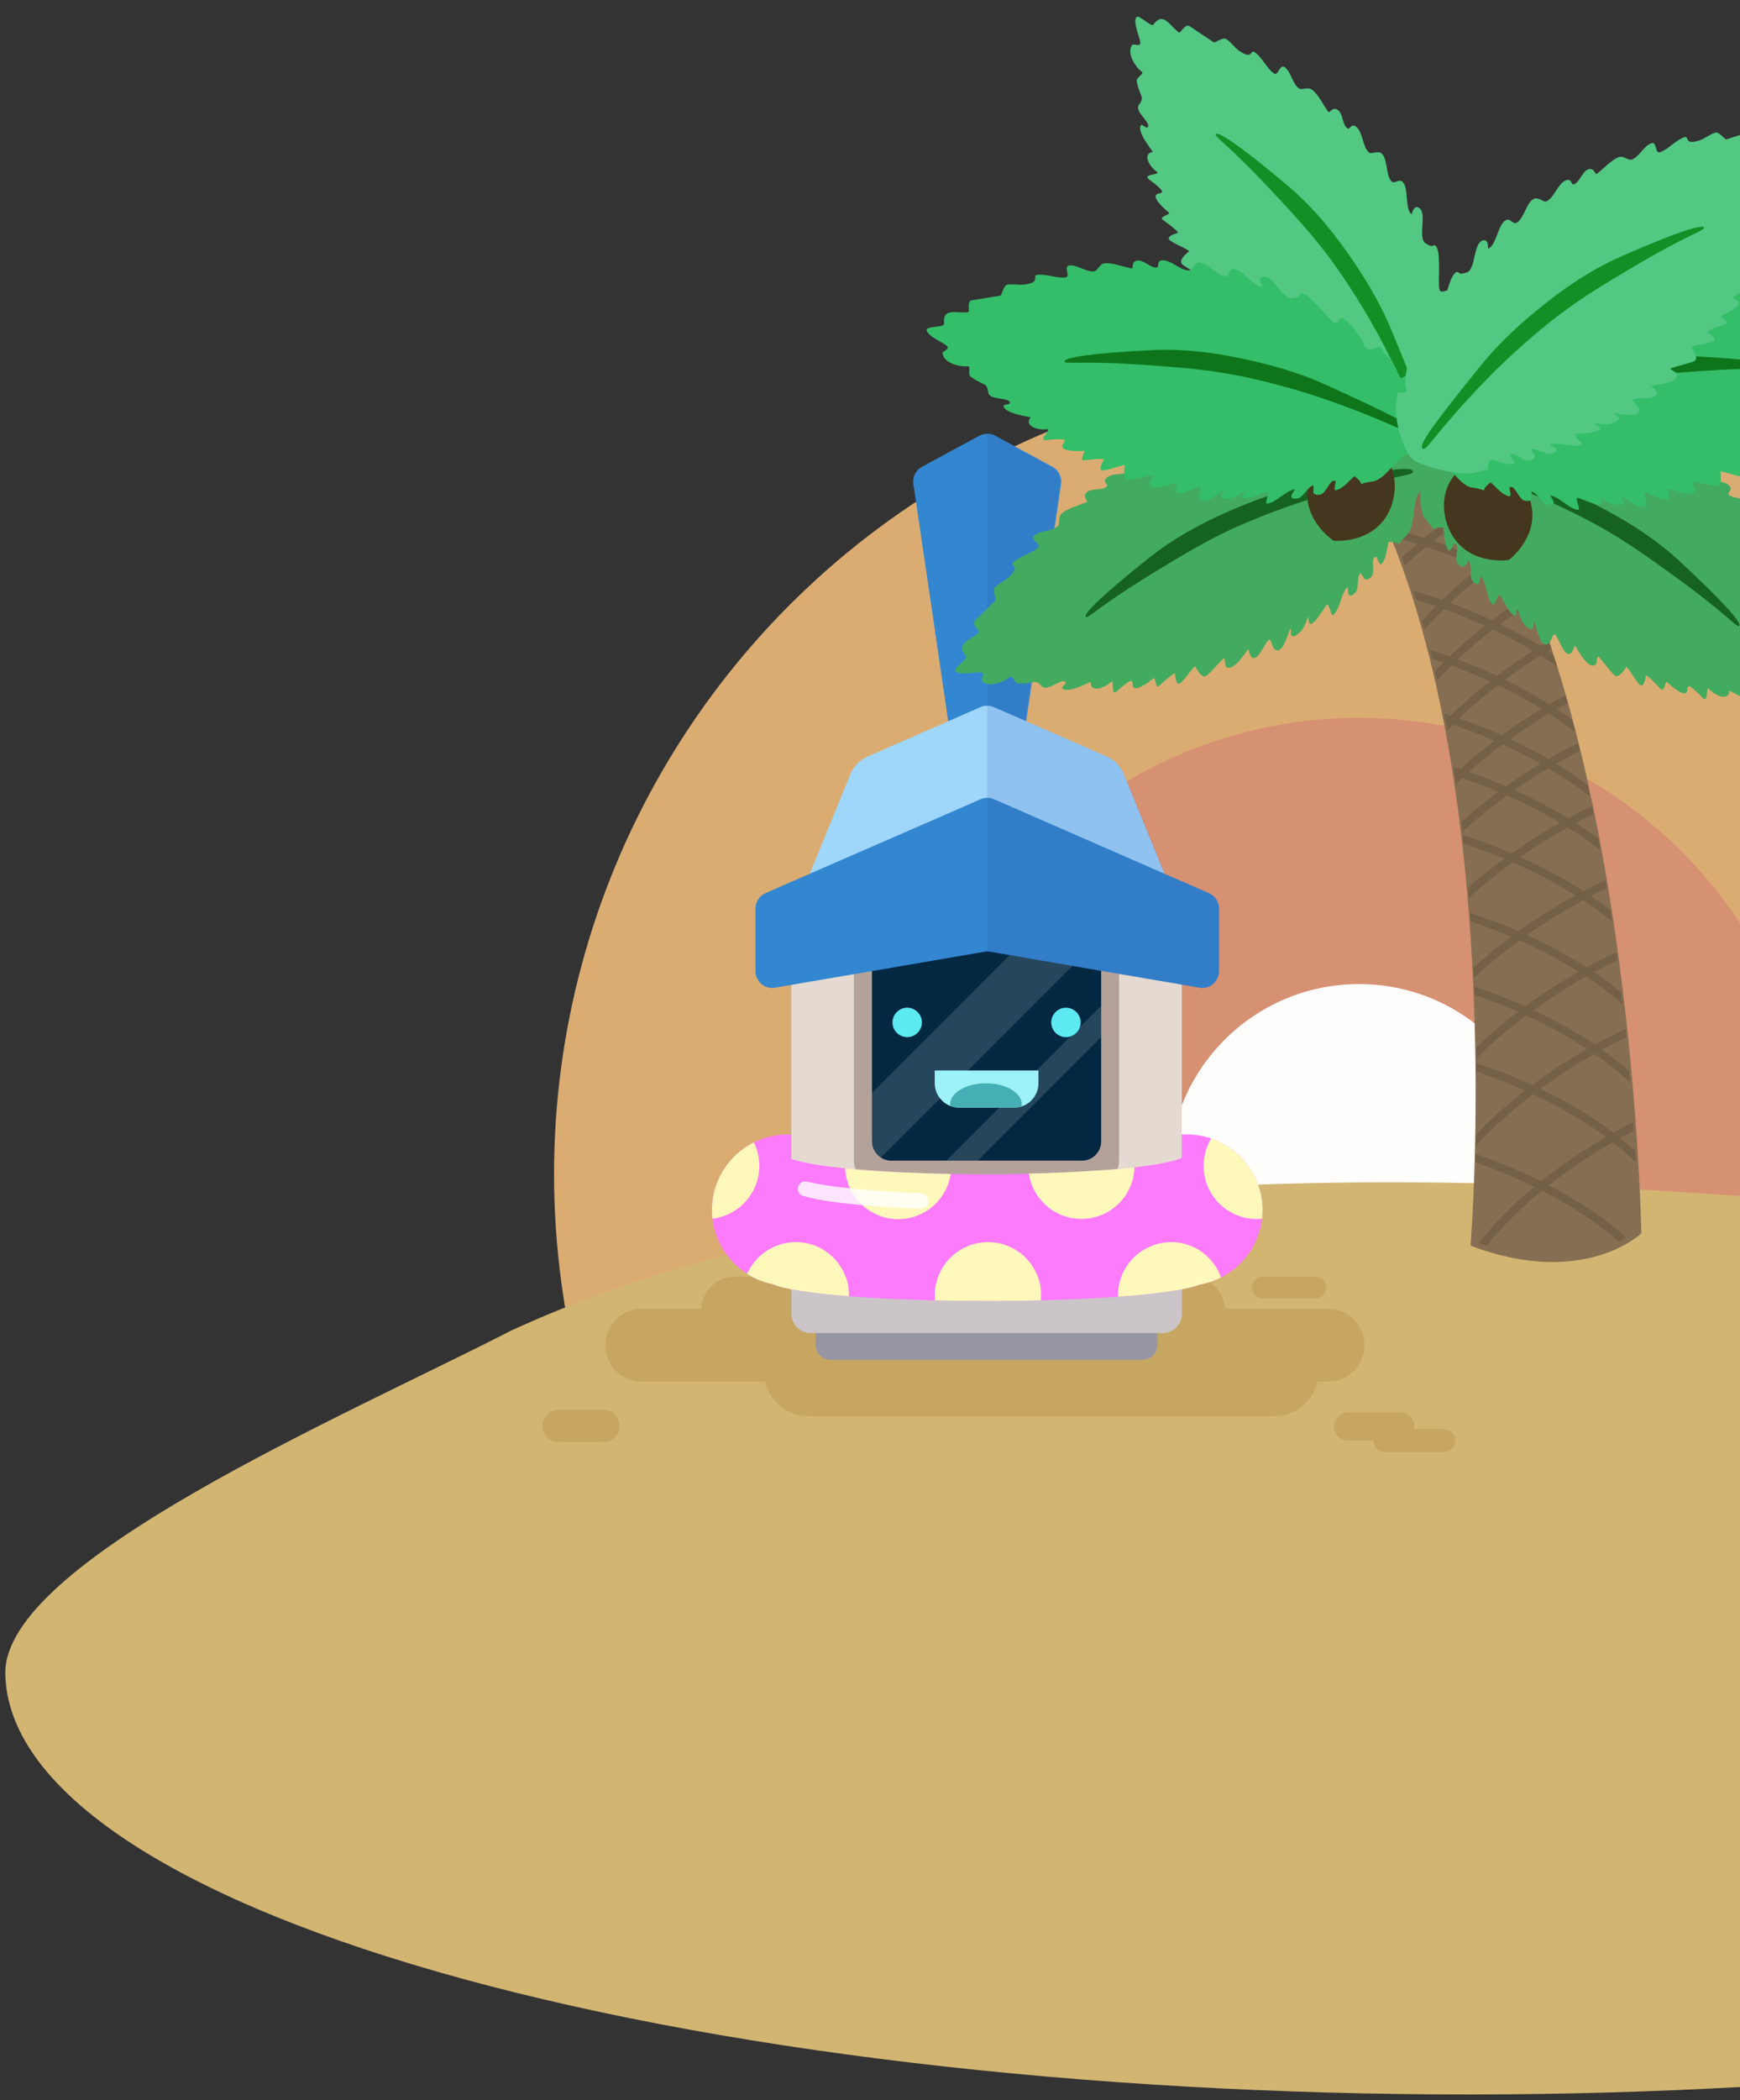 <?xml version="1.0" encoding="UTF-8"?>
<svg width="281px" height="339px" viewBox="0 0 281 339" version="1.1" xmlns="http://www.w3.org/2000/svg" xmlns:xlink="http://www.w3.org/1999/xlink">
    <rect x="0" y="0" width="281" height="339" fill="#333333" stroke="none"/>
    <!-- Generator: Sketch 52.5 (67469) - http://www.bohemiancoding.com/sketch -->
    <title>Slice</title>
    <desc>Created with Sketch.</desc>
    <g id="Page-1" stroke="none" stroke-width="1" fill="none" fill-rule="evenodd">
        <g id="beachy_boi_v4" transform="translate(0, -4)">
            <circle id="path3196-5" fill="#DBAC72" cx="219.47" cy="193.548" r="129.994"></circle>
            <circle id="path3196-1" fill="#D69072" cx="219.47" cy="193.548" r="73.669"></circle>
            <circle id="path3196" fill="#FFFFFF" opacity="0.988" cx="219.47" cy="193.548" r="30.692"></circle>
            <path d="M281.558,197.091 C257.872,195.548 151.592,186.837 82.401,218.868 C55.531,232.654 0.583,256.083 0.859,274.158 C1.135,292.233 26.208,309.537 70.578,322.275 C114.948,335.014 174.989,342.146 237.531,342.106 C252.415,342.096 267.146,341.676 281.558,340.875 L281.558,197.091 Z" id="path2195" fill="#D3B572"></path>
            <g id="g2391" transform="translate(87.407, 73.736)">
                <g id="g2574" transform="translate(0.133, 136.316)" fill="#C6A661">
                    <path d="M31.099,0.033 C28.211,0.033 25.838,2.34 25.729,5.202 L16.109,5.202 C12.862,5.202 10.215,7.848 10.215,11.094 C10.215,14.341 12.862,16.988 16.109,16.988 L36.027,16.988 C36.738,20.175 39.592,22.57 42.988,22.57 L118.251,22.57 C121.647,22.57 124.5,20.175 125.211,16.988 L126.935,16.988 C130.181,16.988 132.828,14.341 132.828,11.094 C132.828,7.848 130.181,5.202 126.935,5.202 L110.285,5.202 C110.175,2.34 107.801,0.033 104.914,0.033 L31.099,0.033 Z" id="path2190"></path>
                    <g id="g2196" transform="translate(0.084, 21.536)">
                        <path d="M9.925,5.169 L2.481,5.169 C1.117,5.169 0,4.053 0,2.688 L0,2.481 C0,1.117 1.117,0 2.481,0 L9.925,0 C11.289,0 12.406,1.117 12.406,2.481 L12.406,2.688 C12.406,4.053 11.289,5.169 9.925,5.169 Z" id="path2194"></path>
                    </g>
                    <path d="M130.139,21.95 C128.899,21.95 127.865,22.984 127.865,24.224 C127.865,25.465 128.899,26.499 130.139,26.499 L134.275,26.499 C134.275,27.532 135.102,28.36 136.136,28.36 L145.647,28.36 C146.681,28.36 147.508,27.532 147.508,26.499 C147.508,25.465 146.681,24.638 145.647,24.638 L140.851,24.638 C140.876,24.503 140.891,24.365 140.891,24.224 C140.891,22.984 139.857,21.95 138.617,21.95 L130.139,21.95 Z" id="path2198-4"></path>
                    <g id="g2204" transform="translate(114.632, 0.033)">
                        <path d="M10.235,3.515 L1.758,3.515 C0.786,3.515 0,2.729 0,1.758 C0,0.786 0.786,0 1.758,0 L10.235,0 C11.207,0 11.992,0.786 11.992,1.758 C11.992,2.729 11.207,3.515 10.235,3.515 Z" id="path2202"></path>
                    </g>
                </g>
                <g id="Layer_2-0" transform="translate(40.389, 73.498)">
                    <path d="M59.135,69.68 L59.135,73.815 C59.135,75.18 58.018,76.296 56.654,76.296 L6.41,76.296 C5.045,76.296 3.929,75.18 3.929,73.815 L3.929,69.68 C3.929,68.315 5.045,67.199 6.41,67.199 L56.654,67.199 C58.018,67.199 59.135,68.315 59.135,69.68 Z" id="path2224" fill="#A9A3A7"></path>
                    <path d="M63.063,5.376 L63.063,68.853 C63.063,70.569 61.678,71.954 59.962,71.954 L3.101,71.954 C1.385,71.954 0,70.569 0,68.853 L0,5.376 C0,4.177 0.662,3.143 1.654,2.626 C1.675,2.605 1.695,2.605 1.716,2.585 C2.13,2.378 2.605,2.254 3.101,2.254 L59.962,2.254 C60.52,2.254 61.058,2.398 61.513,2.667 C62.133,3.019 62.609,3.577 62.857,4.239 C63.001,4.611 63.063,4.983 63.063,5.376 Z" id="path2226" fill="#E4DAD1"></path>
                    <path d="M52.932,3.164 L52.932,44.248 C52.932,45.468 52.229,46.522 51.216,47.018 C50.802,47.225 50.327,47.349 49.81,47.349 L13.233,47.349 C12.592,47.349 11.972,47.143 11.475,46.812 C10.648,46.253 10.111,45.302 10.111,44.248 L10.111,3.164 C10.111,1.447 11.496,0.062 13.212,0.062 L49.83,0.062 C51.547,0.062 52.932,1.447 52.932,3.164 Z" id="path2228" fill="#B4A19A"></path>
                    <path d="M50.037,6.348 L50.037,41.022 C50.037,42.738 48.652,44.124 46.936,44.124 L16.128,44.124 C15.507,44.124 14.928,43.938 14.453,43.628 C13.584,43.069 13.026,42.097 13.026,41.002 L13.026,6.348 C13.026,4.632 14.412,3.246 16.128,3.246 L46.936,3.246 C48.652,3.226 50.037,4.632 50.037,6.348 Z" id="path2230" fill="#032842"></path>
                    <path d="M54.379,57.274 L26.673,57.274 C25.763,57.274 25.019,56.53 25.019,55.62 C25.019,54.71 25.763,53.966 26.673,53.966 L54.379,53.966 C55.289,53.966 56.033,54.71 56.033,55.62 C56.033,56.53 55.289,57.274 54.379,57.274 Z" id="path2232" fill="#8C7B71"></path>
                    <path d="M54.379,58.721 L46.729,58.721 C45.819,58.721 45.075,57.977 45.075,57.067 L45.075,54.379 C45.075,53.47 45.819,52.725 46.729,52.725 L54.379,52.725 C55.289,52.725 56.033,53.47 56.033,54.379 L56.033,57.067 C56.033,57.977 55.289,58.721 54.379,58.721 Z" id="path2234" fill="#8C7B71"></path>
                </g>
                <g id="Layer_16" transform="translate(53.415, 76.6)" fill="#FFFFFF" opacity="0.14">
                    <path d="M37.011,3.246 L37.011,4.962 L1.427,40.547 C0.558,39.988 0,39.017 0,37.921 L0,30.084 L29.94,0.145 L33.91,0.145 C35.626,0.124 37.011,1.53 37.011,3.246 Z" id="path2237"></path>
                    <polygon id="polygon2239" points="37.011 16.024 12.013 41.022 17.079 41.022 37.011 21.09"></polygon>
                </g>
                <g id="Layer_3" transform="translate(56.723, 92.934)">
                    <path d="M2.378,4.756 C1.075,4.756 0,3.68 0,2.378 C0,1.075 1.075,0 2.378,0 C3.68,0 4.756,1.075 4.756,2.378 C4.756,3.68 3.68,4.756 2.378,4.756 Z" id="path2242" fill="#5CE9F1"></path>
                    <path d="M28.017,4.756 C26.714,4.756 25.639,3.68 25.639,2.378 C25.639,1.075 26.714,0 28.017,0 C29.319,0 30.395,1.075 30.395,2.378 C30.395,3.68 29.319,4.756 28.017,4.756 Z" id="path2244" fill="#5CE9F1"></path>
                    <path d="M23.571,10.132 L23.571,12.199 C23.571,13.936 22.434,15.425 20.863,15.942 C20.49,16.066 20.077,16.128 19.643,16.128 L10.752,16.128 C10.256,16.128 9.759,16.024 9.325,15.859 C7.878,15.28 6.823,13.853 6.823,12.199 L6.823,10.132 L23.571,10.132 Z" id="path2246" fill="#9DF2F7"></path>
                    <path d="M20.883,15.611 C20.883,15.714 20.883,15.818 20.863,15.942 C20.49,16.066 20.077,16.128 19.643,16.128 L10.752,16.128 C10.256,16.128 9.759,16.024 9.325,15.859 C9.304,15.776 9.304,15.694 9.304,15.611 C9.304,13.729 11.889,12.199 15.094,12.199 C18.299,12.199 20.883,13.729 20.883,15.611 Z" id="path2248" fill="#45AFB5"></path>
                </g>
                <g id="Layer_4" transform="translate(34.6, 0.097)">
                    <g id="Layer_5" transform="translate(25.432, 0)" fill="#3387D0">
                        <path d="M23.923,8.271 L18.609,44.372 L18.299,46.502 L18.278,46.584 L17.575,51.402 L16.955,55.62 L12.199,56.013 L11.992,56.033 L7.03,55.62 L5.789,47.184 L5.707,46.667 L5.686,46.584 L3.515,31.718 L0.062,8.271 C-0.103,7.154 0.455,6.058 1.447,5.521 L3.515,4.404 L5.541,3.308 L10.132,0.827 L10.71,0.517 C11.103,0.31 11.558,0.186 11.992,0.186 C12.054,0.186 12.137,0.186 12.199,0.186 C12.571,0.207 12.944,0.31 13.274,0.496 L17.906,3.019 L18.609,3.391 L22.537,5.521 C23.53,6.058 24.088,7.154 23.923,8.271 Z" id="path2251"></path>
                    </g>
                    <path d="M67.302,76.09 C66.909,77.144 65.917,77.951 64.656,77.951 L10.194,77.951 C8.891,77.951 7.878,77.103 7.506,76.007 C7.485,75.924 7.444,75.842 7.444,75.759 C7.361,75.366 7.34,74.953 7.444,74.518 C7.485,74.374 7.526,74.208 7.588,74.063 L8.746,71.251 L10.979,65.793 L15.301,55.206 C15.631,54.4 16.128,53.697 16.769,53.159 C17.182,52.787 17.678,52.477 18.195,52.25 L20.883,51.071 L28.947,47.556 L30.932,46.688 L31.118,46.605 L31.201,46.564 L35.543,44.661 L36.329,44.31 C36.68,44.165 37.032,44.082 37.404,44.082 C37.776,44.082 38.128,44.165 38.479,44.31 L42.987,46.274 L43.503,46.502 L43.69,46.584 L44.02,46.729 L55.186,51.609 L56.654,52.25 C56.798,52.312 56.943,52.394 57.088,52.477 C57.129,52.498 57.191,52.539 57.233,52.56 C57.253,52.56 57.253,52.58 57.274,52.58 C57.336,52.622 57.398,52.643 57.439,52.684 C57.439,52.684 57.439,52.684 57.439,52.684 C57.439,52.684 57.439,52.684 57.439,52.684 C57.501,52.725 57.543,52.746 57.605,52.787 C57.791,52.911 57.956,53.056 58.122,53.201 C58.163,53.242 58.205,53.283 58.246,53.304 C58.411,53.47 58.577,53.656 58.721,53.842 C58.763,53.904 58.804,53.945 58.845,54.007 C58.949,54.152 59.052,54.297 59.135,54.441 C59.156,54.483 59.197,54.545 59.218,54.586 C59.218,54.607 59.238,54.627 59.238,54.648 C59.259,54.689 59.3,54.731 59.321,54.793 C59.342,54.855 59.383,54.896 59.404,54.958 C59.445,55.041 59.466,55.124 59.507,55.206 L61.347,59.714 L62.381,62.236 L66.062,71.231 L67.219,74.043 C67.55,74.746 67.53,75.469 67.302,76.09 Z" id="path2254" fill="#9FD6FC"></path>
                    <path d="M74.849,76.813 L74.849,86.966 C74.849,88.64 73.34,89.902 71.706,89.612 L68.853,89.116 L68.646,89.075 L62.443,88.02 L61.409,87.834 L58.721,87.379 L57.481,87.172 L55.827,86.883 L55.206,86.78 L44.041,84.857 L43.007,84.67 L37.879,83.802 C37.735,83.781 37.569,83.761 37.425,83.761 C37.28,83.761 37.114,83.781 36.97,83.802 L35.564,84.05 L28.947,85.187 L20.883,86.573 L18.816,86.924 L15.921,87.42 L10.959,88.268 L7.444,88.868 L5.789,89.157 L3.722,89.509 L3.143,89.612 C1.509,89.902 0,88.62 0,86.966 L0,76.813 C0,75.738 0.641,74.766 1.613,74.353 L3.722,73.422 L5.789,72.513 L7.444,71.789 L8.726,71.231 L10.959,70.259 L16.748,67.736 L20.883,65.938 L28.947,62.423 L31.222,61.43 L35.564,59.528 L36.349,59.176 C36.701,59.032 37.052,58.949 37.425,58.949 C37.797,58.949 38.148,59.032 38.5,59.176 L43.007,61.141 L44.041,61.595 L55.206,66.475 L57.481,67.468 L61.409,69.184 L62.443,69.639 L66.124,71.251 L68.646,72.347 L68.853,72.43 L73.236,74.353 C74.208,74.787 74.849,75.738 74.849,76.813 Z" id="path2256" fill="#3387D0"></path>
                </g>
                <g id="tube" transform="translate(27.57, 113.404)" fill="#FC7AFC">
                    <g id="g2286">
                        <path d="M79.605,23.468 C79.605,23.737 79.295,23.985 78.716,24.233 C78.716,24.233 78.716,24.233 78.716,24.233 C76.834,25.019 72.078,25.722 65.545,26.197 C64.945,26.239 64.325,26.28 63.684,26.321 C63.642,26.321 63.601,26.321 63.56,26.321 C60.396,26.528 56.861,26.673 53.077,26.776 C51.609,26.817 50.099,26.838 48.569,26.859 C47.701,26.859 46.832,26.88 45.923,26.88 C45.778,26.88 45.612,26.88 45.468,26.88 C45.096,26.88 44.703,26.88 44.331,26.88 C41.456,26.88 38.665,26.838 35.998,26.776 C33.785,26.714 31.656,26.652 29.63,26.569 L29.464,26.569 C26.817,26.445 24.336,26.301 22.103,26.114 C19.084,25.887 16.479,25.598 14.412,25.267 C13.75,25.163 13.15,25.06 12.592,24.957 C11.351,24.708 10.421,24.44 9.821,24.171 C9.325,23.943 9.077,23.716 9.077,23.468 C9.077,23.137 9.553,22.827 10.421,22.537 L10.421,23.778 L78.922,23.778 L78.922,22.806 C79.377,23.013 79.605,23.24 79.605,23.468 Z" id="path2282"></path>
                        <path d="M88.909,12.199 C88.909,12.675 88.889,13.15 88.826,13.605 C88.496,16.397 87.214,18.919 85.332,20.821 C84.422,21.731 83.368,22.496 82.21,23.075 C81.631,23.365 81.031,23.613 80.411,23.819 C80.287,23.861 80.142,23.902 80.018,23.943 C79.998,23.943 79.998,23.943 79.977,23.943 C79.853,23.985 79.708,24.005 79.584,24.047 C79.439,24.088 79.295,24.109 79.171,24.15 C79.046,24.192 78.881,24.212 78.736,24.233 C78.736,24.233 78.736,24.233 78.736,24.233 C78.571,24.254 78.405,24.295 78.24,24.295 C78.157,24.295 78.075,24.316 77.992,24.316 C77.909,24.316 77.827,24.336 77.744,24.336 C77.661,24.336 77.578,24.357 77.496,24.357 C77.413,24.357 77.33,24.357 77.248,24.378 C77.186,24.378 77.124,24.378 77.041,24.378 C76.937,24.378 76.834,24.378 76.731,24.378 L12.199,24.378 C11.393,24.378 10.607,24.295 9.842,24.15 C8.333,23.861 6.927,23.282 5.686,22.475 C3.742,21.235 2.171,19.477 1.179,17.41 C0.6,16.231 0.227,14.928 0.083,13.584 C0.021,13.13 0,12.654 0,12.199 C0,8.85 1.365,5.789 3.577,3.577 C4.507,2.647 5.583,1.861 6.761,1.282 C8.002,0.662 9.346,0.248 10.772,0.083 C11.227,0.021 11.703,-2.35065217e-14 12.178,-2.35065217e-14 L12.799,-2.35065217e-14 L12.799,3.929 C13.316,4.115 13.998,4.301 14.804,4.487 C16.479,4.859 18.754,5.169 21.483,5.459 C24.068,5.727 27.086,5.934 30.395,6.1 C32.958,6.224 35.688,6.327 38.541,6.368 C40.361,6.41 42.222,6.43 44.124,6.43 C44.579,6.43 45.013,6.43 45.468,6.43 C46.336,6.43 47.184,6.43 48.032,6.41 C49.086,6.389 50.12,6.368 51.133,6.348 C55.02,6.265 58.639,6.1 61.885,5.872 C64.221,5.707 66.351,5.521 68.212,5.314 C71.913,4.88 74.601,4.363 75.862,3.784 L75.862,6.31088724e-30 L77.103,6.31088724e-30 C77.248,6.31088724e-30 77.372,0.021 77.516,0.021 C77.599,0.021 77.702,0.041 77.785,0.041 C78.757,0.124 79.708,0.331 80.618,0.641 C84.691,2.026 87.834,5.541 88.682,9.821 C88.826,10.607 88.909,11.393 88.909,12.199 Z" id="path2284"></path>
                    </g>
                </g>
                <g id="poka_dots" transform="translate(27.57, 114.024)" fill="#FFF8BB">
                    <path d="M53.139,25.329 C53.139,25.598 53.118,25.887 53.097,26.156 C51.629,26.197 50.12,26.218 48.59,26.239 C47.721,26.239 46.853,26.259 45.943,26.259 C45.406,26.259 44.889,26.259 44.351,26.259 C41.477,26.259 38.686,26.218 36.019,26.156 C35.998,25.887 35.977,25.598 35.977,25.329 C35.977,24.791 36.019,24.274 36.122,23.778 C36.163,23.571 36.205,23.365 36.267,23.158 C37.218,19.477 40.588,16.748 44.579,16.748 C48.569,16.748 51.919,19.477 52.891,23.158 C52.953,23.365 52.994,23.571 53.035,23.778 C53.097,24.274 53.139,24.791 53.139,25.329 Z" id="path2289"></path>
                    <path d="M82.21,22.455 C81.631,22.744 81.031,22.992 80.411,23.199 C80.287,23.24 80.142,23.282 80.018,23.323 C79.998,23.323 79.998,23.323 79.977,23.323 C79.853,23.365 79.708,23.385 79.584,23.427 C79.439,23.468 79.295,23.489 79.171,23.53 C79.046,23.571 78.881,23.592 78.736,23.613 C78.736,23.613 78.736,23.613 78.736,23.613 C76.855,24.398 72.099,25.101 65.565,25.577 C65.565,25.494 65.565,25.411 65.565,25.329 C65.565,24.791 65.607,24.274 65.71,23.778 C65.751,23.571 65.793,23.365 65.855,23.158 C66.806,19.477 70.176,16.748 74.167,16.748 C77.847,16.748 81.031,19.126 82.21,22.455 Z" id="path2291"></path>
                    <path d="M22.124,25.329 C22.124,25.391 22.124,25.432 22.124,25.494 C19.105,25.267 16.5,24.977 14.432,24.646 C13.771,24.543 13.171,24.44 12.613,24.336 C11.372,24.088 10.442,23.819 9.842,23.551 C8.333,23.261 6.927,22.682 5.686,21.876 C7.009,18.857 10.028,16.748 13.543,16.748 C17.534,16.748 20.883,19.477 21.855,23.158 C21.917,23.365 21.959,23.571 22,23.778 C22.083,24.274 22.124,24.791 22.124,25.329 Z" id="path2293"></path>
                    <path d="M38.562,5.748 C37.941,9.883 34.385,13.047 30.084,13.047 C25.474,13.047 21.71,9.408 21.504,4.838 C24.088,5.107 27.107,5.314 30.415,5.479 C32.979,5.603 35.708,5.686 38.562,5.748 Z" id="path2295"></path>
                    <path d="M68.233,4.673 C68.191,5.893 67.922,7.051 67.426,8.085 C66.951,9.098 66.289,10.007 65.462,10.752 C63.932,12.158 61.906,13.006 59.652,13.006 C55.351,13.006 51.774,9.821 51.174,5.686 C55.062,5.603 58.68,5.438 61.926,5.21 C64.242,5.086 66.372,4.88 68.233,4.673 Z" id="path2297"></path>
                    <path d="M7.65,4.445 C7.65,8.85 4.342,12.468 0.083,12.964 C0.021,12.509 0,12.034 0,11.579 C0,8.229 1.365,5.169 3.577,2.957 C4.507,2.026 5.583,1.241 6.761,0.662 C7.34,1.799 7.65,3.081 7.65,4.445 Z" id="path2299"></path>
                    <path d="M88.909,11.579 C88.909,12.054 88.889,12.53 88.826,12.985 C88.558,13.006 88.268,13.026 87.979,13.026 C83.244,13.026 79.398,9.18 79.398,4.445 C79.398,2.833 79.853,1.323 80.618,0.021 C84.691,1.406 87.834,4.921 88.682,9.201 C88.826,9.987 88.909,10.772 88.909,11.579 Z" id="path2301"></path>
                </g>
                <g id="light__x2B__shadow" transform="translate(40.182, 0.097)">
                    <path d="M69.266,76.813 L69.266,86.966 C69.266,88.64 67.757,89.902 66.124,89.612 L32.297,83.823 C32.152,83.802 31.987,83.781 31.842,83.781 L31.842,0.165 C32.214,0.186 32.586,0.289 32.917,0.476 L42.18,5.521 C43.173,6.058 43.731,7.154 43.566,8.271 L37.941,46.502 L51.092,52.25 C52.415,52.829 53.449,53.883 53.986,55.206 L60.541,71.251 L67.654,74.353 C68.625,74.787 69.266,75.738 69.266,76.813 Z" id="path2304" fill="#2C4196" opacity="0.14"></path>
                    <path d="M51.071,139.629 C51.03,139.629 50.988,139.629 50.947,139.629 C47.784,139.836 44.248,139.98 40.464,140.084 C38.996,140.125 37.487,140.146 35.957,140.166 C35.088,140.166 34.22,140.187 33.31,140.187 C32.772,140.187 32.255,140.187 31.718,140.187 C28.844,140.187 26.052,140.146 23.385,140.084 C21.173,140.022 19.043,139.96 17.017,139.877 L16.851,139.877 C14.205,139.753 11.724,139.608 9.491,139.422 C6.472,139.195 3.867,138.905 1.799,138.574 C1.22,138.492 0.682,138.388 0.186,138.305 L0.186,142.255 C0.186,143.971 1.571,145.356 3.288,145.356 L4.115,145.356 L4.115,147.217 C4.115,148.582 5.231,149.698 6.596,149.698 L56.84,149.698 C58.205,149.698 59.321,148.582 59.321,147.217 L59.321,145.356 L60.148,145.356 C61.864,145.356 63.25,143.971 63.25,142.255 L63.25,138.305 C60.789,138.781 57.253,139.195 52.911,139.505 C52.312,139.546 51.691,139.587 51.071,139.629 Z" id="path2306" fill="#2C4196" opacity="0.14"></path>
                    <g id="g2310" opacity="0.8" transform="translate(1.241, 120.751)" fill="#FFFFFF">
                        <path d="M13.977,1.716 C15.838,1.84 17.844,1.944 19.953,2.047 C20.594,2.068 21.09,2.605 21.09,3.246 L21.09,3.35 C21.09,4.032 20.532,4.57 19.849,4.549 C17.782,4.466 15.818,4.363 13.977,4.239 C7.878,3.825 3.184,3.205 0.827,2.461 C0.331,2.295 0,1.84 0,1.323 C0,0.538 0.744,-0.021 1.489,0.165 C3.991,0.786 8.395,1.344 13.977,1.716 Z" id="path2308"></path>
                    </g>
                </g>
            </g>
            <g id="g2437" transform="translate(148.221, 0.951)">
                <g id="g2561" transform="translate(72.033, 74.658)">
                    <path d="M13.51,0.095 C43.264,35.831 44.813,127.489 44.813,127.489 C44.813,127.489 35.515,136.424 17.229,129.475 C17.229,129.475 23.738,51.076 0.182,6.051 C0.182,6.051 4.087,0.075 13.51,0.095 Z" id="path2198" fill="#866E52"></path>
                    <path d="M19.626,8.436 C16.213,10.471 12.86,12.771 9.776,15.249 C7.933,14.668 6.111,14.163 4.335,13.737 C4.529,14.21 4.721,14.685 4.91,15.163 C6.126,15.473 7.363,15.819 8.613,16.203 C7.76,16.916 6.933,17.642 6.133,18.379 C6.29,18.809 6.444,19.241 6.597,19.674 C7.695,18.649 8.852,17.642 10.055,16.66 C12.934,17.602 15.855,18.728 18.707,20.004 C16.54,21.673 14.485,23.428 12.613,25.243 C11.054,24.698 9.501,24.205 7.968,23.765 C8.12,24.242 8.266,24.723 8.414,25.204 C9.473,25.522 10.542,25.865 11.615,26.235 C10.846,27.017 10.113,27.81 9.42,28.609 C9.556,29.092 9.688,29.578 9.821,30.063 C10.775,28.931 11.817,27.808 12.934,26.701 C15.151,27.505 17.373,28.41 19.551,29.402 C17.523,30.987 15.599,32.648 13.838,34.36 C12.779,33.982 11.722,33.628 10.67,33.297 C10.791,33.775 10.909,34.255 11.026,34.735 C11.63,34.934 12.236,35.137 12.843,35.351 C12.385,35.819 11.941,36.291 11.509,36.765 C11.625,37.262 11.737,37.761 11.849,38.26 C12.575,37.441 13.345,36.628 14.155,35.824 C16.228,36.591 18.301,37.447 20.334,38.378 C18.086,40.141 15.973,42 14.065,43.916 C13.696,43.793 13.328,43.676 12.96,43.559 C13.141,44.483 13.317,45.407 13.486,46.333 C13.787,46.009 14.092,45.686 14.405,45.364 C16.632,46.131 18.874,47.005 21.081,47.969 C19.15,49.431 17.304,50.964 15.588,52.547 C15.218,52.425 14.849,52.309 14.48,52.193 C14.625,53.113 14.764,54.034 14.899,54.954 C15.228,54.63 15.563,54.307 15.905,53.986 C17.845,54.649 19.799,55.391 21.732,56.206 C19.619,57.763 17.598,59.407 15.725,61.111 C15.789,61.63 15.851,62.148 15.912,62.666 C18.107,60.62 20.533,58.644 23.091,56.793 C26.069,58.107 28.974,59.588 31.683,61.196 C29.032,62.687 26.396,64.35 23.866,66.14 C21.252,65.021 18.595,64.033 15.973,63.194 C16.026,63.652 16.08,64.112 16.13,64.569 C18.299,65.286 20.49,66.104 22.656,67.013 C20.615,68.512 18.658,70.092 16.838,71.729 C16.884,72.263 16.927,72.794 16.971,73.325 C19.134,71.33 21.516,69.404 24.02,67.599 C27.584,69.165 31.047,70.968 34.196,72.945 C31.068,74.651 27.942,76.602 24.972,78.729 C22.39,77.606 19.762,76.611 17.163,75.76 C17.197,76.215 17.231,76.67 17.263,77.122 C19.431,77.852 21.617,78.682 23.775,79.602 C21.637,81.191 19.598,82.87 17.713,84.607 C17.741,85.162 17.769,85.716 17.794,86.265 C20.021,84.15 22.502,82.105 25.125,80.191 C28.479,81.688 31.734,83.394 34.712,85.255 C31.761,86.928 28.831,88.811 26.051,90.846 C23.35,89.636 20.588,88.564 17.852,87.651 C17.871,88.103 17.89,88.555 17.907,89.003 C20.231,89.8 22.574,90.711 24.876,91.723 C22.465,93.555 20.189,95.498 18.137,97.509 C18.147,98.104 18.154,98.691 18.161,99.274 C20.541,96.854 23.275,94.508 26.206,92.321 C29.687,93.92 33.044,95.741 36.073,97.725 C33.032,99.467 30.019,101.43 27.176,103.549 C24.218,102.193 21.176,101.001 18.168,100.001 C18.173,100.45 18.177,100.898 18.18,101.34 C20.796,102.231 23.436,103.267 26.019,104.429 C23.122,106.671 20.434,109.069 18.115,111.552 C18.103,112.201 18.09,112.835 18.075,113.453 C20.679,110.523 23.86,107.669 27.329,105.032 C31.595,107.037 35.653,109.373 39.117,111.928 C35.481,114.04 31.897,116.466 28.608,119.091 C25.186,117.383 21.601,115.895 18.044,114.668 C18.032,115.112 18.021,115.567 18.008,115.993 C21.206,117.121 24.426,118.463 27.516,119.979 C24.067,122.837 20.996,125.909 18.604,129.056 C19.021,129.204 19.435,129.346 19.842,129.477 C22.231,126.423 25.311,123.411 28.762,120.602 C33.436,122.991 37.75,125.769 41.162,128.776 C41.589,128.557 41.969,128.342 42.311,128.134 C38.873,125.017 34.548,122.17 29.855,119.727 C33.106,117.176 36.643,114.814 40.212,112.759 C41.566,113.816 42.814,114.907 43.932,116.024 C43.899,115.435 43.864,114.831 43.826,114.201 C43.059,113.484 42.246,112.78 41.391,112.092 C42.133,111.679 42.874,111.285 43.615,110.901 C43.584,110.456 43.552,109.998 43.52,109.537 C42.452,110.078 41.381,110.648 40.31,111.248 C36.837,108.61 32.774,106.219 28.49,104.166 C31.297,102.109 34.263,100.2 37.244,98.511 C39.388,99.989 41.342,101.548 43.024,103.166 C42.973,102.558 42.92,101.944 42.864,101.319 C41.524,100.112 40.052,98.945 38.476,97.826 C39.773,97.119 41.067,96.457 42.349,95.842 C42.305,95.408 42.259,94.965 42.213,94.524 C40.594,95.285 38.955,96.121 37.318,97.025 C34.274,94.974 30.896,93.102 27.385,91.457 C30.132,89.48 33.019,87.647 35.915,86.025 C38.059,87.433 40.037,88.921 41.773,90.47 C41.705,89.862 41.635,89.253 41.563,88.637 C40.206,87.494 38.734,86.39 37.172,85.334 C38.427,84.658 39.68,84.024 40.919,83.436 C40.863,83.005 40.807,82.574 40.749,82.14 C39.174,82.873 37.578,83.678 35.981,84.549 C32.989,82.625 29.71,80.872 26.326,79.331 C29.26,77.266 32.338,75.37 35.403,73.722 C37.066,74.819 38.628,75.966 40.053,77.151 C39.964,76.545 39.873,75.935 39.781,75.325 C38.795,74.546 37.761,73.785 36.679,73.049 C37.534,72.607 38.385,72.192 39.231,71.792 C39.163,71.366 39.092,70.939 39.022,70.511 C37.851,71.055 36.67,71.636 35.485,72.257 C32.321,70.21 28.833,68.354 25.234,66.74 C27.731,65.003 30.325,63.392 32.922,61.951 C34.802,63.122 36.571,64.355 38.184,65.636 C38.074,65.02 37.962,64.405 37.848,63.787 C36.693,62.915 35.476,62.068 34.205,61.253 C35.167,60.74 36.127,60.255 37.08,59.793 C36.997,59.371 36.914,58.95 36.829,58.528 C35.552,59.135 34.265,59.787 32.975,60.484 C30.247,58.817 27.313,57.291 24.299,55.934 C26.09,54.684 27.932,53.5 29.79,52.395 C32.218,53.827 34.484,55.363 36.507,56.975 C36.375,56.34 36.241,55.706 36.104,55.071 C34.527,53.881 32.831,52.741 31.048,51.66 C32.321,50.931 33.597,50.244 34.866,49.599 C34.767,49.182 34.667,48.765 34.565,48.348 C32.98,49.14 31.384,49.997 29.796,50.92 C27.808,49.771 25.729,48.694 23.6,47.702 C25.647,46.236 27.769,44.851 29.914,43.572 C31.404,44.532 32.813,45.532 34.125,46.564 C33.961,45.909 33.795,45.255 33.626,44.603 C32.824,44.008 31.993,43.425 31.135,42.857 C31.723,42.519 32.311,42.193 32.899,41.873 C32.785,41.456 32.669,41.039 32.553,40.623 C31.682,41.092 30.81,41.579 29.94,42.084 C27.683,40.661 25.275,39.332 22.784,38.118 C24.641,36.739 26.569,35.423 28.53,34.193 C29.445,34.765 30.331,35.352 31.187,35.951 C30.988,35.299 30.787,34.649 30.581,34.002 C30.303,33.816 30.022,33.632 29.738,33.449 C29.924,33.337 30.111,33.229 30.298,33.118 C30.165,32.705 30.032,32.292 29.896,31.882 C29.443,32.149 28.99,32.42 28.538,32.697 C26.463,31.426 24.267,30.236 22.008,29.14 C23.81,27.807 25.681,26.539 27.581,25.346 C27.217,24.386 26.846,23.435 26.465,22.495 C24.762,21.521 22.992,20.6 21.185,19.739 C22.217,18.986 23.272,18.256 24.339,17.547 C24.161,17.154 23.98,16.764 23.798,16.377 C22.463,17.257 21.148,18.175 19.868,19.125 C17.028,17.831 14.114,16.688 11.228,15.721 C14.077,13.487 17.145,11.398 20.261,9.533 C20.051,9.164 19.839,8.799 19.626,8.436 L19.626,8.436 Z M20.021,20.604 C22.41,21.72 24.734,22.941 26.929,24.246 C24.798,25.578 22.705,27.011 20.7,28.52 C18.482,27.491 16.215,26.555 13.947,25.721 C15.818,23.954 17.863,22.236 20.021,20.604 Z M20.855,30.01 C23.09,31.073 25.263,32.227 27.321,33.455 C25.324,34.722 23.361,36.074 21.48,37.496 C19.405,36.529 17.286,35.643 15.163,34.846 C16.921,33.179 18.837,31.559 20.855,30.01 Z M21.636,38.987 C24.092,40.161 26.474,41.443 28.707,42.814 C26.511,44.138 24.344,45.573 22.261,47.092 C19.998,46.084 17.694,45.173 15.398,44.37 C17.299,42.512 19.405,40.706 21.636,38.987 Z M22.416,48.567 C24.512,49.524 26.564,50.562 28.529,51.669 C26.631,52.813 24.757,54.042 22.937,55.334 C20.96,54.483 18.958,53.706 16.964,53.012 C18.671,51.478 20.503,49.989 22.416,48.567 Z" id="path2198-3" fill="#745F47" fill-rule="nonzero"></path>
                </g>
                <g id="g1846" transform="translate(79.923, 69.411)">
                    <path d="M2.359,2.611 C4.672,2.13 6.051,0.589 8.852,0.726 C9.065,0.736 9.136,2.54 10.067,1.674 C10.64,1.141 12.861,0.436 13.829,0.484 C14.028,0.493 15.103,-0.032 15.339,0.234 C15.469,0.382 16.229,2.639 17.485,1.471 C17.922,1.065 22.043,0.034 22.891,0.522 C23.461,0.851 22.389,1.872 23.61,1.932 C24.797,1.99 29.698,0.819 30.478,1.701 C30.903,2.182 29.96,1.966 31.111,3.268 C32.106,4.394 35.786,2.344 36.851,3.548 C37.582,4.376 35.971,4.851 35.997,4.881 C36.958,5.968 40.481,4.677 41.47,5.795 C41.865,6.242 41.269,7.015 41.552,7.335 C42.455,8.356 45.483,7.526 46.38,8.54 C46.874,9.1 46.429,10.128 46.682,10.414 C47.593,11.444 50.218,11.011 51.171,12.089 C51.78,12.777 50.732,13.123 51.026,13.456 C51.701,14.219 53.488,13.858 54.198,14.661 C54.844,15.391 53.793,16.044 54.045,16.19 C55.158,16.831 57.135,17.473 57.956,18.401 C58.52,19.039 58.01,19.994 58.408,20.444 C59.245,21.391 61.246,21.357 62.099,22.322 C62.738,23.045 60.741,23.508 61.301,24.142 C62.281,25.251 64.082,25.67 65.11,26.834 C65.659,27.455 63.843,27.272 65.547,29.199 C66.171,29.906 67.087,30.346 67.74,31.085 C68.205,31.61 67.316,32.987 67.48,33.174 C68.525,34.355 69.539,35.587 70.539,36.718 C71.117,37.372 69.567,38.342 69.74,38.538 C70.965,39.923 73.534,40.628 71.517,42.504 C71.084,42.907 73.528,44.636 73.046,45.085 C72.214,45.859 69.047,44.648 68.635,45.031 C68.339,45.306 68.898,46.095 68.651,46.325 C67.459,47.434 64.951,46.139 64.208,45.3 C63.832,44.874 63.381,46.31 62.82,46.283 C60.142,46.152 60.24,45.219 58.952,46.417 C57.976,47.325 55.877,44.812 55.217,45.426 C54.923,45.7 55.871,46.281 55.638,46.498 C54.678,47.39 51.14,44.998 51.133,45.146 C51.047,46.904 48.828,45.943 47.913,44.908 C47.188,44.087 47.947,47.585 46.671,46.14 C46.378,45.81 45.036,44.444 44.626,44.424 C44.261,44.406 44.453,45.201 44.182,45.453 C43.523,46.066 41.25,43.923 41.112,43.767 C40.728,43.333 40.685,45.582 40.035,44.846 C39.906,44.701 37.879,42.541 37.696,42.711 C37.589,42.81 37.42,45.037 36.528,44.028 C35.738,43.135 35.289,42.116 34.535,41.263 C34.49,41.213 33.296,43.52 32.424,42.534 C31.595,41.597 30.847,40.581 30.042,39.67 C29.718,39.304 29.866,40.814 29.424,41.014 C27.935,41.688 26.14,37.25 26.107,37.942 C26.098,38.118 25.785,38.857 25.58,39.048 C24.39,40.154 23.34,35.589 22.808,36.083 C22.451,36.416 22.392,37.087 22.034,37.419 C20.558,38.792 19.899,34.325 19.675,34.071 C19.441,33.805 19.648,34.866 19.388,35.108 C18.907,35.556 17.943,34.324 17.855,34.225 C17.335,33.637 16.896,31.281 16.857,32.074 C16.711,35.058 14.406,30.068 14.133,29.759 C13.707,29.277 13.305,31.715 12.878,31.233 C11.847,30.066 11.97,27.738 10.976,26.614 C10.801,26.416 11.078,29.027 9.675,27.439 C9.052,26.735 9.668,24.88 9.046,24.176 C9.039,24.167 8.452,24.959 8.374,25.032 C7.981,25.397 7.43,24.816 7.289,24.656 C6.567,23.839 7.813,21.448 6.739,21.395 C6.607,21.389 6.101,22.802 5.819,22.482 C4.917,21.463 5.116,18.81 4.895,18.8 C1.993,18.658 4.481,20.204 2.12,17.532 C0.536,15.741 2.032,11.293 0.042,9.764" id="path2208-7" fill="#43AB5F"></path>
                    <path d="M1.938,7.127 C1.579,7.927 4.865,7.909 16.262,12.204 C20.899,13.952 26.272,16.443 30.46,18.8 C34.648,21.156 38.41,23.874 42.005,26.468 C51.242,33.136 52.371,35.095 52.741,34.659 C53.11,34.224 50.633,31.194 43.009,24.141 C39.594,20.982 35.728,18.44 31.593,16.196 C27.458,13.951 22.841,11.81 17.887,10.435 C6.151,7.179 2.296,6.328 1.938,7.127 Z" id="path1820" fill="#166320"></path>
                </g>
                <g id="g1846-5" transform="translate(44.12, 92.691) scale(-1, 1) rotate(-4.474) translate(-44.12, -92.691) translate(7.543, 69.225)">
                    <path d="M2.359,2.611 C4.672,2.13 6.051,0.589 8.852,0.726 C9.065,0.736 9.136,2.54 10.067,1.674 C10.64,1.141 12.861,0.436 13.829,0.484 C14.028,0.493 15.103,-0.032 15.339,0.234 C15.469,0.382 16.229,2.639 17.485,1.471 C17.922,1.065 22.043,0.034 22.891,0.522 C23.461,0.851 22.389,1.872 23.61,1.932 C24.797,1.99 29.698,0.819 30.478,1.701 C30.903,2.182 29.96,1.966 31.111,3.268 C32.106,4.394 35.786,2.344 36.851,3.548 C37.582,4.376 35.971,4.851 35.997,4.881 C36.958,5.968 40.481,4.677 41.47,5.795 C41.865,6.242 41.269,7.015 41.552,7.335 C42.455,8.356 45.483,7.526 46.38,8.54 C46.874,9.1 46.429,10.128 46.682,10.414 C47.593,11.444 50.218,11.011 51.171,12.089 C51.78,12.777 50.732,13.123 51.026,13.456 C51.701,14.219 53.488,13.858 54.198,14.661 C54.844,15.391 53.793,16.044 54.045,16.19 C55.158,16.831 57.135,17.473 57.956,18.401 C58.52,19.039 58.01,19.994 58.408,20.444 C59.245,21.391 61.246,21.357 62.099,22.322 C62.738,23.045 60.741,23.508 61.301,24.142 C62.281,25.251 64.082,25.67 65.11,26.834 C65.659,27.455 63.843,27.272 65.547,29.199 C66.171,29.906 67.087,30.346 67.74,31.085 C68.205,31.61 67.316,32.987 67.48,33.174 C68.525,34.355 69.539,35.587 70.539,36.718 C71.117,37.372 69.567,38.342 69.74,38.538 C70.965,39.923 73.534,40.628 71.517,42.504 C71.084,42.907 73.528,44.636 73.046,45.085 C72.214,45.859 69.047,44.648 68.635,45.031 C68.339,45.306 68.898,46.095 68.651,46.325 C67.459,47.434 64.951,46.139 64.208,45.3 C63.832,44.874 63.381,46.31 62.82,46.283 C60.142,46.152 60.24,45.219 58.952,46.417 C57.976,47.325 55.877,44.812 55.217,45.426 C54.923,45.7 55.871,46.281 55.638,46.498 C54.678,47.39 51.14,44.998 51.133,45.146 C51.047,46.904 48.828,45.943 47.913,44.908 C47.188,44.087 47.947,47.585 46.671,46.14 C46.378,45.81 45.036,44.444 44.626,44.424 C44.261,44.406 44.453,45.201 44.182,45.453 C43.523,46.066 41.25,43.923 41.112,43.767 C40.728,43.333 40.685,45.582 40.035,44.846 C39.906,44.701 37.879,42.541 37.696,42.711 C37.589,42.81 37.42,45.037 36.528,44.028 C35.738,43.135 35.289,42.116 34.535,41.263 C34.49,41.213 33.296,43.52 32.424,42.534 C31.595,41.597 30.847,40.581 30.042,39.67 C29.718,39.304 29.866,40.814 29.424,41.014 C27.935,41.688 26.14,37.25 26.107,37.942 C26.098,38.118 25.785,38.857 25.58,39.048 C24.39,40.154 23.34,35.589 22.808,36.083 C22.451,36.416 22.392,37.087 22.034,37.419 C20.558,38.792 19.899,34.325 19.675,34.071 C19.441,33.805 19.648,34.866 19.388,35.108 C18.907,35.556 17.943,34.324 17.855,34.225 C17.335,33.637 16.896,31.281 16.857,32.074 C16.711,35.058 14.406,30.068 14.133,29.759 C13.707,29.277 13.305,31.715 12.878,31.233 C11.847,30.066 11.97,27.738 10.976,26.614 C10.801,26.416 11.078,29.027 9.675,27.439 C9.052,26.735 9.668,24.88 9.046,24.176 C9.039,24.167 8.452,24.959 8.374,25.032 C7.981,25.397 7.43,24.816 7.289,24.656 C6.567,23.839 7.813,21.448 6.739,21.395 C6.607,21.389 6.101,22.802 5.819,22.482 C4.917,21.463 5.116,18.81 4.895,18.8 C1.993,18.658 4.481,20.204 2.12,17.532 C0.536,15.741 2.032,11.293 0.042,9.764" id="path2208-7-1" fill="#43AB5F"></path>
                    <path d="M1.938,7.127 C1.579,7.927 4.865,7.909 16.262,12.204 C20.899,13.952 26.272,16.443 30.46,18.8 C34.648,21.156 38.41,23.874 42.005,26.468 C51.242,33.136 52.371,35.095 52.741,34.659 C53.11,34.224 50.633,31.194 43.009,24.141 C39.594,20.982 35.728,18.44 31.593,16.196 C27.458,13.951 22.841,11.81 17.887,10.435 C6.151,7.179 2.296,6.328 1.938,7.127 Z" id="path1820-5" fill="#166320"></path>
                </g>
                <path d="M75.965,84.285 C73.993,90.29 67.363,89.721 67.363,89.721 C67.363,89.721 62.029,86.153 63.913,80.364 C65.2,76.411 68.927,74.069 72.255,75.133 C75.584,76.197 77.252,80.263 75.985,84.222" id="path2563" stroke="#45371E" stroke-width="1.249" fill="#46361F" stroke-linecap="round" stroke-linejoin="round"></path>
                <path d="M97.93,83.045 C100.491,88.823 95.189,92.845 95.189,92.845 C95.189,92.845 88.839,93.772 86.357,88.212 C84.663,84.416 85.86,80.18 89.043,78.739 C92.227,77.298 96.19,79.197 97.903,82.985" id="path2563-1" stroke="#45371E" stroke-width="1.249" fill="#46361F" stroke-linecap="round" stroke-linejoin="round"></path>
                <g id="g1842" transform="translate(119.789, 64.168) rotate(-39.96) translate(-119.789, -64.168) translate(83.102, 40.811)">
                    <path d="M2.438,2.486 C4.751,2.006 6.131,0.465 8.931,0.601 C9.145,0.612 9.215,2.416 10.146,1.55 C10.719,1.017 12.94,0.312 13.909,0.36 C14.107,0.369 15.183,-0.156 15.418,0.11 C15.549,0.258 16.308,2.515 17.565,1.346 C18.001,0.94 22.123,-0.09 22.97,0.398 C23.54,0.726 22.469,1.748 23.689,1.807 C24.876,1.865 29.777,0.695 30.558,1.577 C30.982,2.057 30.039,1.842 31.19,3.144 C32.185,4.269 35.865,2.22 36.93,3.424 C37.662,4.252 36.05,4.727 36.077,4.757 C37.037,5.843 40.561,4.553 41.549,5.671 C41.945,6.118 41.348,6.89 41.631,7.21 C42.534,8.232 45.562,7.402 46.459,8.416 C46.953,8.975 46.509,10.004 46.762,10.29 C47.672,11.32 50.298,10.886 51.251,11.964 C51.86,12.653 50.811,12.998 51.105,13.331 C51.781,14.095 53.568,13.734 54.278,14.537 C54.923,15.267 53.872,15.92 54.124,16.065 C55.237,16.706 57.215,17.349 58.036,18.277 C58.6,18.915 58.089,19.869 58.488,20.32 C59.325,21.267 61.326,21.233 62.179,22.198 C62.818,22.92 60.82,23.384 61.381,24.018 C62.361,25.126 64.161,25.546 65.19,26.71 C65.739,27.331 63.922,27.148 65.626,29.075 C66.251,29.782 67.166,30.222 67.819,30.96 C68.284,31.486 67.395,32.863 67.56,33.049 C68.604,34.231 69.618,35.463 70.618,36.594 C71.196,37.248 69.646,38.218 69.82,38.414 C71.045,39.799 73.613,40.504 71.596,42.38 C71.164,42.783 73.607,44.512 73.125,44.961 C72.293,45.735 69.126,44.524 68.714,44.907 C68.419,45.182 68.978,45.97 68.73,46.201 C67.538,47.31 65.03,46.015 64.288,45.176 C63.911,44.749 63.461,46.186 62.9,46.158 C60.221,46.028 60.32,45.094 59.031,46.293 C58.056,47.2 55.957,44.688 55.297,45.302 C55.002,45.576 55.95,46.156 55.717,46.373 C54.757,47.266 51.219,44.874 51.212,45.022 C51.126,46.78 48.908,45.819 47.992,44.784 C47.267,43.963 48.027,47.46 46.75,46.016 C46.458,45.686 45.115,44.32 44.706,44.3 C44.341,44.282 44.533,45.077 44.262,45.329 C43.603,45.942 41.329,43.799 41.191,43.643 C40.807,43.208 40.764,45.457 40.114,44.722 C39.985,44.576 37.959,42.416 37.775,42.587 C37.669,42.686 37.499,44.913 36.607,43.904 C35.818,43.011 35.368,41.992 34.615,41.139 C34.57,41.089 33.375,43.396 32.503,42.41 C31.674,41.473 30.927,40.457 30.121,39.546 C29.798,39.18 29.946,40.69 29.504,40.89 C28.014,41.564 26.22,37.126 26.186,37.818 C26.178,37.994 25.864,38.733 25.659,38.923 C24.469,40.03 23.419,35.465 22.888,35.959 C22.53,36.292 22.471,36.962 22.113,37.295 C20.637,38.668 19.979,34.2 19.755,33.947 C19.52,33.681 19.728,34.742 19.468,34.984 C18.986,35.432 18.022,34.199 17.935,34.1 C17.415,33.512 16.975,31.156 16.936,31.95 C16.791,34.934 14.485,29.944 14.212,29.635 C13.786,29.153 13.384,31.591 12.958,31.109 C11.926,29.942 12.049,27.613 11.056,26.49 C10.881,26.292 11.158,28.903 9.754,27.315 C9.132,26.611 9.748,24.755 9.126,24.051 C9.118,24.043 8.531,24.835 8.453,24.908 C8.061,25.273 7.51,24.692 7.368,24.531 C6.647,23.715 7.893,21.324 6.818,21.271 C6.687,21.265 6.181,22.678 5.898,22.358 C4.997,21.338 5.195,18.686 4.975,18.675 C2.072,18.534 4.561,20.079 2.199,17.408 C0.615,15.616 2.111,11.169 0.121,9.64" id="path2208-7-61" fill="#34BE69"></path>
                    <path d="M2.017,7.003 C1.659,7.803 4.945,7.784 16.342,12.08 C20.979,13.828 26.351,16.319 30.539,18.675 C34.727,21.032 38.49,23.749 42.084,26.344 C51.322,33.012 52.45,34.97 52.82,34.535 C53.19,34.1 50.712,31.069 43.088,24.017 C39.673,20.858 35.808,18.316 31.673,16.072 C27.538,13.827 22.921,11.686 17.967,10.311 C6.231,7.055 2.375,6.204 2.017,7.003 Z" id="path1820-4" fill="#0E751B"></path>
                </g>
                <g id="g1842-0-9" transform="translate(61.219, 39.323) scale(-1, 1) rotate(-82.923) translate(-61.219, -39.323) translate(24.532, 15.967)">
                    <path d="M2.438,2.486 C4.751,2.006 6.131,0.465 8.931,0.601 C9.145,0.612 9.215,2.416 10.146,1.55 C10.719,1.017 12.94,0.312 13.909,0.36 C14.107,0.369 15.183,-0.156 15.418,0.11 C15.549,0.258 16.308,2.515 17.565,1.346 C18.001,0.94 22.123,-0.09 22.97,0.398 C23.54,0.726 22.469,1.748 23.689,1.807 C24.876,1.865 29.777,0.695 30.558,1.577 C30.982,2.057 30.039,1.842 31.19,3.144 C32.185,4.269 35.865,2.22 36.93,3.424 C37.662,4.252 36.05,4.727 36.077,4.757 C37.037,5.843 40.561,4.553 41.549,5.671 C41.945,6.118 41.348,6.89 41.631,7.21 C42.534,8.232 45.562,7.402 46.459,8.416 C46.953,8.975 46.509,10.004 46.762,10.29 C47.672,11.32 50.298,10.886 51.251,11.964 C51.86,12.653 50.811,12.998 51.105,13.331 C51.781,14.095 53.568,13.734 54.278,14.537 C54.923,15.267 53.872,15.92 54.124,16.065 C55.237,16.706 57.215,17.349 58.036,18.277 C58.6,18.915 58.089,19.869 58.488,20.32 C59.325,21.267 61.326,21.233 62.179,22.198 C62.818,22.92 60.82,23.384 61.381,24.018 C62.361,25.126 64.161,25.546 65.19,26.71 C65.739,27.331 63.922,27.148 65.626,29.075 C66.251,29.782 67.166,30.222 67.819,30.96 C68.284,31.486 67.395,32.863 67.56,33.049 C68.604,34.231 69.618,35.463 70.618,36.594 C71.196,37.248 69.646,38.218 69.82,38.414 C71.045,39.799 73.613,40.504 71.596,42.38 C71.164,42.783 73.607,44.512 73.125,44.961 C72.293,45.735 69.126,44.524 68.714,44.907 C68.419,45.182 68.978,45.97 68.73,46.201 C67.538,47.31 65.03,46.015 64.288,45.176 C63.911,44.749 63.461,46.186 62.9,46.158 C60.221,46.028 60.32,45.094 59.031,46.293 C58.056,47.2 55.957,44.688 55.297,45.302 C55.002,45.576 55.95,46.156 55.717,46.373 C54.757,47.266 51.219,44.874 51.212,45.022 C51.126,46.78 48.908,45.819 47.992,44.784 C47.267,43.963 48.027,47.46 46.75,46.016 C46.458,45.686 45.115,44.32 44.706,44.3 C44.341,44.282 44.533,45.077 44.262,45.329 C43.603,45.942 41.329,43.799 41.191,43.643 C40.807,43.208 40.764,45.457 40.114,44.722 C39.985,44.576 37.959,42.416 37.775,42.587 C37.669,42.686 37.499,44.913 36.607,43.904 C35.818,43.011 35.368,41.992 34.615,41.139 C34.57,41.089 33.375,43.396 32.503,42.41 C31.674,41.473 30.927,40.457 30.121,39.546 C29.798,39.18 29.946,40.69 29.504,40.89 C28.014,41.564 26.22,37.126 26.186,37.818 C26.178,37.994 25.864,38.733 25.659,38.923 C24.469,40.03 23.419,35.465 22.888,35.959 C22.53,36.292 22.471,36.962 22.113,37.295 C20.637,38.668 19.979,34.2 19.755,33.947 C19.52,33.681 19.728,34.742 19.468,34.984 C18.986,35.432 18.022,34.199 17.935,34.1 C17.415,33.512 16.975,31.156 16.936,31.95 C16.791,34.934 14.485,29.944 14.212,29.635 C13.786,29.153 13.384,31.591 12.958,31.109 C11.926,29.942 12.049,27.613 11.056,26.49 C10.881,26.292 11.158,28.903 9.754,27.315 C9.132,26.611 9.748,24.755 9.126,24.051 C9.118,24.043 8.531,24.835 8.453,24.908 C8.061,25.273 7.51,24.692 7.368,24.531 C6.647,23.715 7.893,21.324 6.818,21.271 C6.687,21.265 6.181,22.678 5.898,22.358 C4.997,21.338 5.195,18.686 4.975,18.675 C2.072,18.534 4.561,20.079 2.199,17.408 C0.615,15.616 2.111,11.169 0.121,9.64" id="path2208-7-61-6-3" fill="#52C883"></path>
                    <path d="M2.017,7.003 C1.659,7.803 4.945,7.784 16.342,12.08 C20.979,13.828 26.351,16.319 30.539,18.675 C34.727,21.032 38.49,23.749 42.084,26.344 C51.322,33.012 52.45,34.97 52.82,34.535 C53.19,34.1 50.712,31.069 43.088,24.017 C39.673,20.858 35.808,18.316 31.673,16.072 C27.538,13.827 22.921,11.686 17.967,10.311 C6.231,7.055 2.375,6.204 2.017,7.003 Z" id="path1820-4-1-7" fill="#138F26"></path>
                </g>
                <g id="g1842-8" transform="translate(43.231, 63.17) scale(-1, 1) rotate(-39.96) translate(-43.231, -63.17) translate(6.544, 39.814)">
                    <path d="M2.438,2.486 C4.751,2.006 6.131,0.465 8.931,0.601 C9.145,0.612 9.215,2.416 10.146,1.55 C10.719,1.017 12.94,0.312 13.909,0.36 C14.107,0.369 15.183,-0.156 15.418,0.11 C15.549,0.258 16.308,2.515 17.565,1.346 C18.001,0.94 22.123,-0.09 22.97,0.398 C23.54,0.726 22.469,1.748 23.689,1.807 C24.876,1.865 29.777,0.695 30.558,1.577 C30.982,2.057 30.039,1.842 31.19,3.144 C32.185,4.269 35.865,2.22 36.93,3.424 C37.662,4.252 36.05,4.727 36.077,4.757 C37.037,5.843 40.561,4.553 41.549,5.671 C41.945,6.118 41.348,6.89 41.631,7.21 C42.534,8.232 45.562,7.402 46.459,8.416 C46.953,8.975 46.509,10.004 46.762,10.29 C47.672,11.32 50.298,10.886 51.251,11.964 C51.86,12.653 50.811,12.998 51.105,13.331 C51.781,14.095 53.568,13.734 54.278,14.537 C54.923,15.267 53.872,15.92 54.124,16.065 C55.237,16.706 57.215,17.349 58.036,18.277 C58.6,18.915 58.089,19.869 58.488,20.32 C59.325,21.267 61.326,21.233 62.179,22.198 C62.818,22.92 60.82,23.384 61.381,24.018 C62.361,25.126 64.161,25.546 65.19,26.71 C65.739,27.331 63.922,27.148 65.626,29.075 C66.251,29.782 67.166,30.222 67.819,30.96 C68.284,31.486 67.395,32.863 67.56,33.049 C68.604,34.231 69.618,35.463 70.618,36.594 C71.196,37.248 69.646,38.218 69.82,38.414 C71.045,39.799 73.613,40.504 71.596,42.38 C71.164,42.783 73.607,44.512 73.125,44.961 C72.293,45.735 69.126,44.524 68.714,44.907 C68.419,45.182 68.978,45.97 68.73,46.201 C67.538,47.31 65.03,46.015 64.288,45.176 C63.911,44.749 63.461,46.186 62.9,46.158 C60.221,46.028 60.32,45.094 59.031,46.293 C58.056,47.2 55.957,44.688 55.297,45.302 C55.002,45.576 55.95,46.156 55.717,46.373 C54.757,47.266 51.219,44.874 51.212,45.022 C51.126,46.78 48.908,45.819 47.992,44.784 C47.267,43.963 48.027,47.46 46.75,46.016 C46.458,45.686 45.115,44.32 44.706,44.3 C44.341,44.282 44.533,45.077 44.262,45.329 C43.603,45.942 41.329,43.799 41.191,43.643 C40.807,43.208 40.764,45.457 40.114,44.722 C39.985,44.576 37.959,42.416 37.775,42.587 C37.669,42.686 37.499,44.913 36.607,43.904 C35.818,43.011 35.368,41.992 34.615,41.139 C34.57,41.089 33.375,43.396 32.503,42.41 C31.674,41.473 30.927,40.457 30.121,39.546 C29.798,39.18 29.946,40.69 29.504,40.89 C28.014,41.564 26.22,37.126 26.186,37.818 C26.178,37.994 25.864,38.733 25.659,38.923 C24.469,40.03 23.419,35.465 22.888,35.959 C22.53,36.292 22.471,36.962 22.113,37.295 C20.637,38.668 19.979,34.2 19.755,33.947 C19.52,33.681 19.728,34.742 19.468,34.984 C18.986,35.432 18.022,34.199 17.935,34.1 C17.415,33.512 16.975,31.156 16.936,31.95 C16.791,34.934 14.485,29.944 14.212,29.635 C13.786,29.153 13.384,31.591 12.958,31.109 C11.926,29.942 12.049,27.613 11.056,26.49 C10.881,26.292 11.158,28.903 9.754,27.315 C9.132,26.611 9.748,24.755 9.126,24.051 C9.118,24.043 8.531,24.835 8.453,24.908 C8.061,25.273 7.51,24.692 7.368,24.531 C6.647,23.715 7.893,21.324 6.818,21.271 C6.687,21.265 6.181,22.678 5.898,22.358 C4.997,21.338 5.195,18.686 4.975,18.675 C2.072,18.534 4.561,20.079 2.199,17.408 C0.615,15.616 2.111,11.169 0.121,9.64" id="path2208-7-61-7" fill="#34BE69"></path>
                    <path d="M2.017,7.003 C1.659,7.803 4.945,7.784 16.342,12.08 C20.979,13.828 26.351,16.319 30.539,18.675 C34.727,21.032 38.49,23.749 42.084,26.344 C51.322,33.012 52.45,34.97 52.82,34.535 C53.19,34.1 50.712,31.069 43.088,24.017 C39.673,20.858 35.808,18.316 31.673,16.072 C27.538,13.827 22.921,11.686 17.967,10.311 C6.231,7.055 2.375,6.204 2.017,7.003 Z" id="path1820-4-9" fill="#0E751B"></path>
                </g>
                <g id="g1842-0" transform="translate(109.258, 50.117) rotate(-66.579) translate(-109.258, -50.117) translate(72.351, 26.651)">
                    <g id="g1934" transform="translate(0.174, 0.168)">
                        <path d="M0.541,6.419 C0.541,6.419 3.661,1.738 9.125,0.637 C9.338,0.648 9.409,2.452 10.34,1.586 C10.913,1.053 13.134,0.348 14.102,0.395 C14.301,0.405 15.376,-0.12 15.612,0.146 C15.742,0.294 16.502,2.551 17.758,1.382 C18.195,0.976 22.316,-0.054 23.164,0.434 C23.734,0.762 22.662,1.784 23.883,1.843 C25.07,1.901 29.971,0.731 30.751,1.613 C31.176,2.093 30.233,1.877 31.384,3.18 C32.379,4.305 36.059,2.256 37.124,3.46 C37.855,4.288 36.244,4.763 36.27,4.793 C37.231,5.879 40.754,4.589 41.743,5.707 C42.138,6.154 41.542,6.926 41.825,7.246 C42.728,8.268 45.756,7.438 46.653,8.452 C47.147,9.011 46.702,10.04 46.955,10.326 C47.866,11.356 50.491,10.922 51.444,12 C52.053,12.689 51.005,13.034 51.299,13.367 C51.974,14.131 53.761,13.77 54.471,14.573 C55.117,15.303 54.066,15.956 54.318,16.101 C55.431,16.742 57.408,17.385 58.229,18.313 C58.793,18.951 58.283,19.905 58.681,20.356 C59.518,21.303 61.519,21.269 62.372,22.234 C63.011,22.956 61.014,23.42 61.574,24.054 C62.554,25.162 64.355,25.582 65.383,26.746 C65.932,27.367 64.116,27.184 65.82,29.111 C66.444,29.818 67.36,30.258 68.013,30.996 C68.478,31.522 67.589,32.899 67.753,33.085 C68.798,34.267 69.812,35.499 70.812,36.63 C71.39,37.284 69.84,38.254 70.013,38.45 C71.238,39.835 73.807,40.54 71.79,42.416 C71.357,42.819 73.801,44.548 73.319,44.997 C72.487,45.771 69.32,44.56 68.908,44.943 C68.612,45.218 69.171,46.006 68.924,46.237 C67.732,47.345 65.224,46.051 64.481,45.211 C64.105,44.785 63.654,46.222 63.093,46.194 C60.415,46.064 60.513,45.13 59.225,46.329 C58.249,47.236 56.15,44.724 55.49,45.338 C55.195,45.612 56.144,46.192 55.911,46.409 C54.951,47.302 51.413,44.91 51.406,45.058 C51.32,46.816 49.101,45.855 48.186,44.819 C47.461,43.999 48.22,47.496 46.944,46.052 C46.651,45.722 45.309,44.356 44.899,44.336 C44.534,44.318 44.726,45.113 44.455,45.365 C43.796,45.978 41.523,43.835 41.385,43.679 C41.001,43.244 40.958,45.493 40.308,44.758 C40.179,44.612 38.152,42.452 37.969,42.623 C37.862,42.722 37.693,44.949 36.801,43.94 C36.011,43.046 35.562,42.028 34.808,41.175 C34.763,41.124 33.569,43.432 32.697,42.446 C31.868,41.508 31.12,40.493 30.315,39.582 C29.991,39.215 30.139,40.726 29.697,40.925 C28.208,41.6 26.413,37.162 26.38,37.854 C26.371,38.03 26.058,38.769 25.853,38.959 C24.663,40.066 23.613,35.501 23.081,35.995 C22.724,36.328 22.665,36.998 22.307,37.331 C20.831,38.704 20.172,34.236 19.948,33.983 C19.714,33.717 19.921,34.778 19.661,35.02 C19.179,35.468 18.216,34.235 18.128,34.136 C17.608,33.548 17.169,31.192 17.13,31.986 C16.984,34.97 14.679,29.98 14.406,29.671 C13.98,29.189 13.578,31.627 13.151,31.145 C12.12,29.978 12.243,27.649 11.249,26.526 C11.074,26.328 11.351,28.938 9.948,27.351 C9.325,26.647 9.941,24.791 9.319,24.087 C9.312,24.079 8.725,24.871 8.647,24.944 C8.254,25.309 7.703,24.727 7.562,24.567 C6.84,23.751 8.086,21.36 7.012,21.307 C6.88,21.301 6.374,22.713 6.092,22.394 C5.19,21.374 5.389,18.722 5.168,18.711 C2.266,18.57 4.754,20.115 2.393,17.444 C0.809,15.652 -0.095,9.55 0.124,7.485" id="path2208-7-61-6" fill="#52C883"></path>
                        <path d="M2.458,7.884 C2.099,8.684 5.385,8.666 16.782,12.962 C21.42,14.709 26.792,17.2 30.98,19.557 C35.168,21.913 38.931,24.631 42.525,27.225 C51.762,33.893 52.891,35.852 53.261,35.416 C53.63,34.981 51.153,31.951 43.529,24.898 C40.114,21.739 36.249,19.197 32.114,16.953 C27.979,14.708 23.361,12.567 18.407,11.193 C6.672,7.936 2.816,7.085 2.458,7.884 Z" id="path1820-4-1" fill="#138F26"></path>
                    </g>
                </g>
            </g>
        </g>
    </g>
</svg>